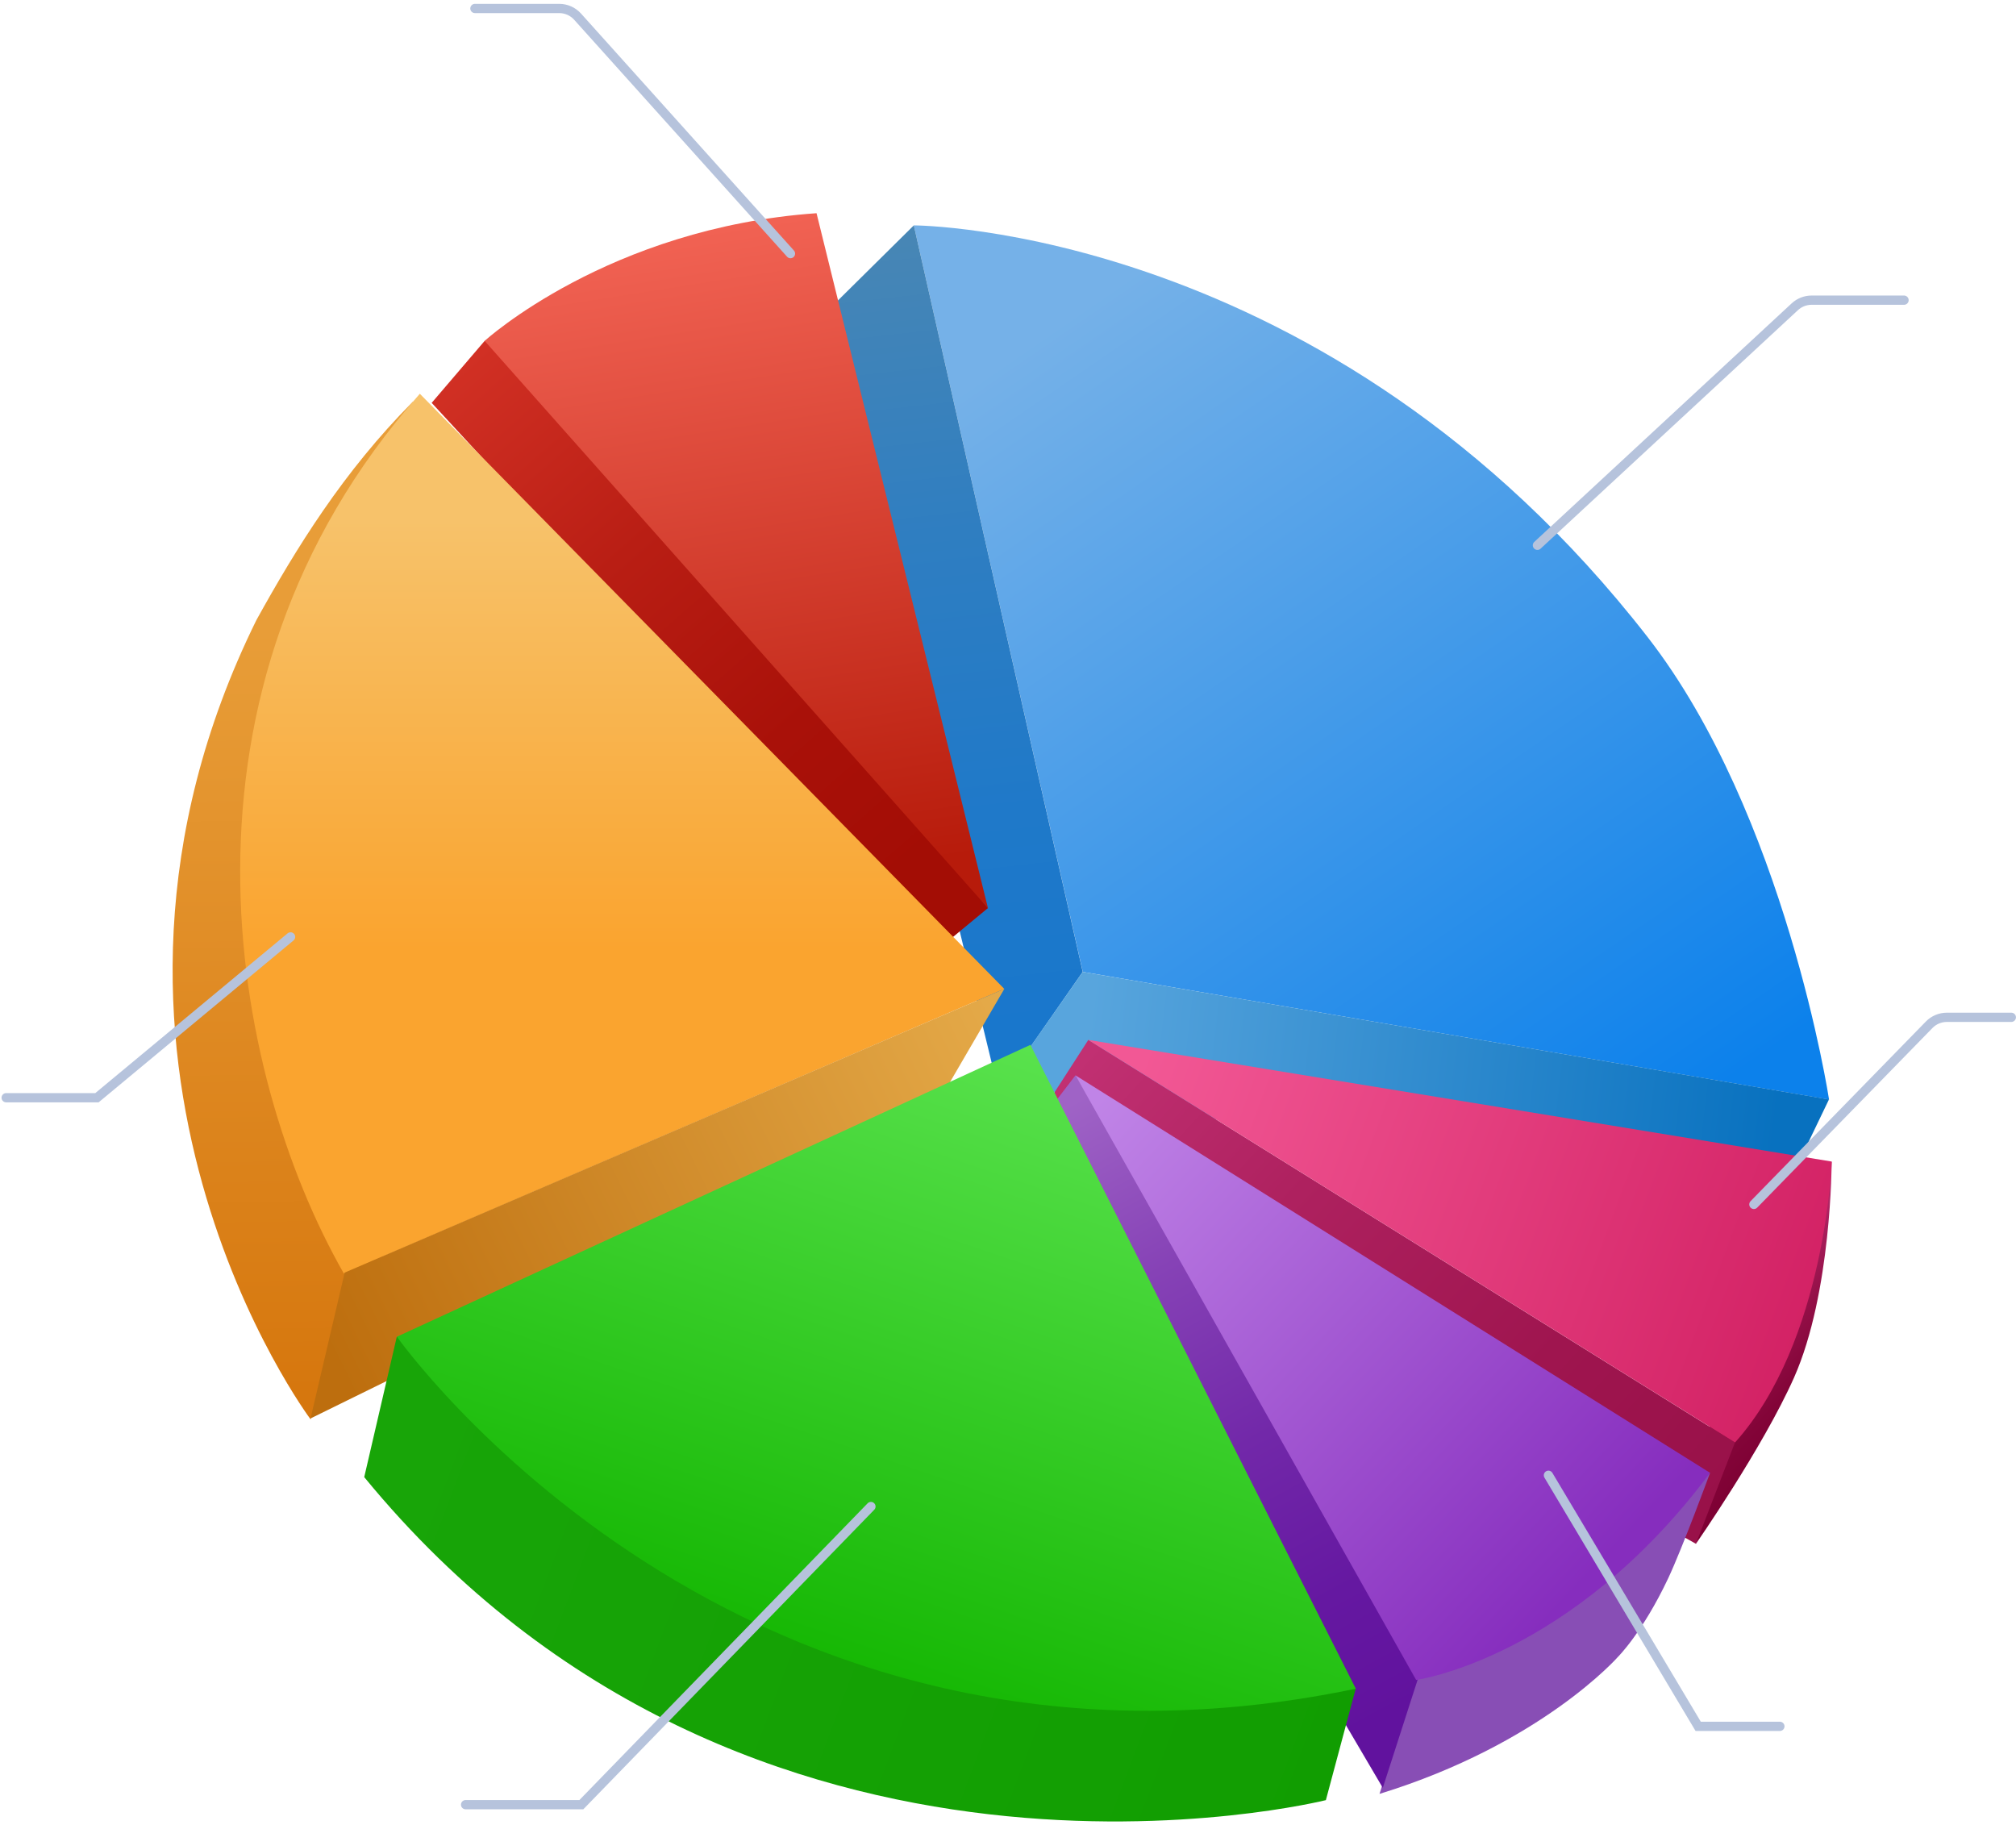 <svg width="327" height="296" viewBox="0 0 327 296" fill="none" xmlns="http://www.w3.org/2000/svg">
<g clip-path="url(#clip0_0_1)">
<path d="M278.569 220.38L297.105 188.394C297.105 188.394 297.105 209.689 290.986 223.458C285.934 234.808 275.082 250.392 275.082 250.392L278.569 220.38Z" fill="url(#paint0_linear_0_1)"/>
<path d="M148.223 36.555L175.637 157.635L296.678 178.342C296.678 178.342 289.598 132.07 267.254 103.339C215.362 36.626 148.223 36.555 148.223 36.555Z" fill="url(#paint1_linear_0_1)"/>
<path d="M131.804 52.798L162.011 177.151L175.62 157.635L148.224 36.555L131.804 52.798Z" fill="url(#paint2_linear_0_1)"/>
<path d="M287.837 196.684L162.9 175.816L175.62 157.635L296.661 178.325L287.837 196.684Z" fill="url(#paint3_linear_0_1)"/>
<path d="M275.082 250.393L164.217 187.753L176.527 168.665L281.415 233.954L275.082 250.393Z" fill="url(#paint4_linear_0_1)"/>
<path d="M252.524 260.373C253.272 260.515 277.377 238.882 277.377 238.882C277.377 238.882 272.929 250.997 270.581 255.996C266.436 264.767 262.451 268.716 262.451 268.716C262.451 268.716 250.07 282.86 223.759 290.954L230.536 269.908L252.524 260.373Z" fill="url(#paint5_linear_0_1)"/>
<path d="M62.05 195.19L65.163 196.666L50.373 230.197C50.373 230.197 6.527 171.689 41.592 100.564C48.014 88.965 55.664 76.512 66.96 65.162L84.234 175.532L62.05 195.19Z" fill="url(#paint6_linear_0_1)"/>
<path d="M224.292 289.976L164.217 187.753L174.446 174.411L231.07 268.948L224.292 289.976Z" fill="url(#paint7_linear_0_1)"/>
<path d="M176.527 168.665L297.105 188.394C297.105 188.394 296.145 217.534 281.433 233.954L176.527 168.665Z" fill="url(#paint8_linear_0_1)"/>
<path d="M277.377 238.882L174.446 174.411L229.7 272.47C229.7 272.488 254.891 269.001 277.377 238.882Z" fill="url(#paint9_linear_0_1)"/>
<path d="M85.106 56.178L78.612 55.288L70.02 65.34L151.942 154.148L160.249 147.281L85.106 56.178Z" fill="url(#paint10_linear_0_1)"/>
<path d="M162.9 160.392L68.099 63.863C25.457 111.879 37.142 173.9 55.767 206.545L162.9 160.392Z" fill="url(#paint11_linear_0_1)"/>
<path d="M50.373 230.059L151.177 180.513L162.9 160.392L55.906 206.407L50.373 230.059Z" fill="url(#paint12_linear_0_1)"/>
<path d="M132.444 34.58L160.249 147.281L78.612 55.288C78.612 55.288 98.715 36.947 132.444 34.58Z" fill="url(#paint13_linear_0_1)"/>
<path d="M59.079 239.576L64.363 216.805L219.898 273.893L215.059 291.968C215.059 291.95 121.396 315.576 59.079 239.576Z" fill="url(#paint14_linear_0_1)"/>
<path d="M167.134 169.465L64.381 216.805C64.381 216.805 119.422 294.886 219.916 273.893L167.134 169.465Z" fill="url(#paint15_linear_0_1)"/>
</g>
<path d="M47.131 151.957L15.726 178.042H1" stroke="#B6C3DC" stroke-width="1.5" stroke-linecap="round"/>
<path d="M141.268 244.345L94.297 292.703H75.521" stroke="#B6C3DC" stroke-width="1.5" stroke-linecap="round"/>
<path d="M308.841 48.684H293.843C292.835 48.684 291.864 49.065 291.124 49.751L249.372 88.445" stroke="#B6C3DC" stroke-width="1.5" stroke-linecap="round"/>
<path d="M77.031 1.374H90.71C91.845 1.374 92.927 1.856 93.685 2.7L128.22 41.134" stroke="#B6C3DC" stroke-width="1.5" stroke-linecap="round"/>
<path d="M326.244 165L315.78 165C314.702 165 313.67 165.435 312.917 166.206L284.484 195.345" stroke="#B6C3DC" stroke-width="1.5" stroke-linecap="round"/>
<path d="M251.158 239.276L275.449 279.998H288.702" stroke="#B6C3DC" stroke-width="1.5" stroke-linecap="round"/>
<defs>
<linearGradient id="paint0_linear_0_1" x1="276.762" y1="210.815" x2="295.38" y2="227.933" gradientUnits="userSpaceOnUse">
<stop offset="0.002" stop-color="#C13072"/>
<stop offset="0.193" stop-color="#AD2260"/>
<stop offset="0.505" stop-color="#930F47"/>
<stop offset="0.784" stop-color="#830438"/>
<stop offset="1" stop-color="#7D0033"/>
</linearGradient>
<linearGradient id="paint1_linear_0_1" x1="189.228" y1="36.513" x2="283.262" y2="173.37" gradientUnits="userSpaceOnUse">
<stop offset="0.02" stop-color="#75B1E8"/>
<stop offset="1" stop-color="#0C81EB"/>
</linearGradient>
<linearGradient id="paint2_linear_0_1" x1="146.256" y1="39.065" x2="160.759" y2="167.697" gradientUnits="userSpaceOnUse">
<stop stop-color="#4786B5"/>
<stop offset="0.369" stop-color="#2F7EC1"/>
<stop offset="0.725" stop-color="#1F79C9"/>
<stop offset="1" stop-color="#1977CC"/>
</linearGradient>
<linearGradient id="paint3_linear_0_1" x1="176.025" y1="170.474" x2="288.089" y2="183.675" gradientUnits="userSpaceOnUse">
<stop stop-color="#58A5DD"/>
<stop offset="1" stop-color="#0871BF"/>
</linearGradient>
<linearGradient id="paint4_linear_0_1" x1="177.467" y1="169.148" x2="269.884" y2="254.12" gradientUnits="userSpaceOnUse">
<stop offset="0.002" stop-color="#C13072"/>
<stop offset="0.325" stop-color="#AE215F"/>
<stop offset="0.705" stop-color="#9F154F"/>
<stop offset="1" stop-color="#991149"/>
</linearGradient>
<linearGradient id="paint5_linear_0_1" x1="225.616" y1="286.403" x2="277.14" y2="255.488" gradientUnits="userSpaceOnUse">
<stop stop-color="#884EB5"/>
<stop offset="1" stop-color="#884EB5"/>
</linearGradient>
<linearGradient id="paint6_linear_0_1" x1="37.877" y1="99.307" x2="39.809" y2="225.862" gradientUnits="userSpaceOnUse">
<stop offset="0.023" stop-color="#E89D38"/>
<stop offset="1" stop-color="#D6770E"/>
</linearGradient>
<linearGradient id="paint7_linear_0_1" x1="171.436" y1="179.934" x2="224.908" y2="278.711" gradientUnits="userSpaceOnUse">
<stop offset="0.002" stop-color="#9F63C6"/>
<stop offset="0.275" stop-color="#8642B6"/>
<stop offset="0.555" stop-color="#7228A9"/>
<stop offset="0.806" stop-color="#6518A1"/>
<stop offset="1" stop-color="#61129E"/>
</linearGradient>
<linearGradient id="paint8_linear_0_1" x1="184.397" y1="173.373" x2="297.106" y2="215.233" gradientUnits="userSpaceOnUse">
<stop offset="0.002" stop-color="#F25895"/>
<stop offset="1" stop-color="#D22063"/>
</linearGradient>
<linearGradient id="paint9_linear_0_1" x1="174.737" y1="181.745" x2="255.454" y2="258.097" gradientUnits="userSpaceOnUse">
<stop offset="0.002" stop-color="#C084E7"/>
<stop offset="1" stop-color="#862DBE"/>
</linearGradient>
<linearGradient id="paint10_linear_0_1" x1="75.636" y1="58.556" x2="147.764" y2="140.631" gradientUnits="userSpaceOnUse">
<stop offset="0.002" stop-color="#D13024"/>
<stop offset="0.37" stop-color="#B91E14"/>
<stop offset="0.725" stop-color="#A91109"/>
<stop offset="1" stop-color="#A30D05"/>
</linearGradient>
<linearGradient id="paint11_linear_0_1" x1="94.496" y1="84.273" x2="94.495" y2="153.985" gradientUnits="userSpaceOnUse">
<stop offset="0.002" stop-color="#F7C26A"/>
<stop offset="1" stop-color="#FAA42F"/>
</linearGradient>
<linearGradient id="paint12_linear_0_1" x1="163.144" y1="167.576" x2="54.299" y2="221.029" gradientUnits="userSpaceOnUse">
<stop offset="0.002" stop-color="#E4A948"/>
<stop offset="1" stop-color="#BD6E0E"/>
</linearGradient>
<linearGradient id="paint13_linear_0_1" x1="132.874" y1="34.58" x2="149.408" y2="139.915" gradientUnits="userSpaceOnUse">
<stop stop-color="#F16253"/>
<stop offset="1" stop-color="#B71B0B"/>
</linearGradient>
<linearGradient id="paint14_linear_0_1" x1="64.604" y1="231.659" x2="219.82" y2="290.267" gradientUnits="userSpaceOnUse">
<stop stop-color="#18A508"/>
<stop offset="1" stop-color="#119D01"/>
</linearGradient>
<linearGradient id="paint15_linear_0_1" x1="165.398" y1="169.186" x2="131.909" y2="268.048" gradientUnits="userSpaceOnUse">
<stop offset="0.002" stop-color="#59E24D"/>
<stop offset="1" stop-color="#16B804"/>
</linearGradient>
<clipPath id="clip0_0_1">
<rect width="269.211" height="260.839" fill="white" transform="translate(27.894 34.58)"/>
</clipPath>
</defs>
</svg>
